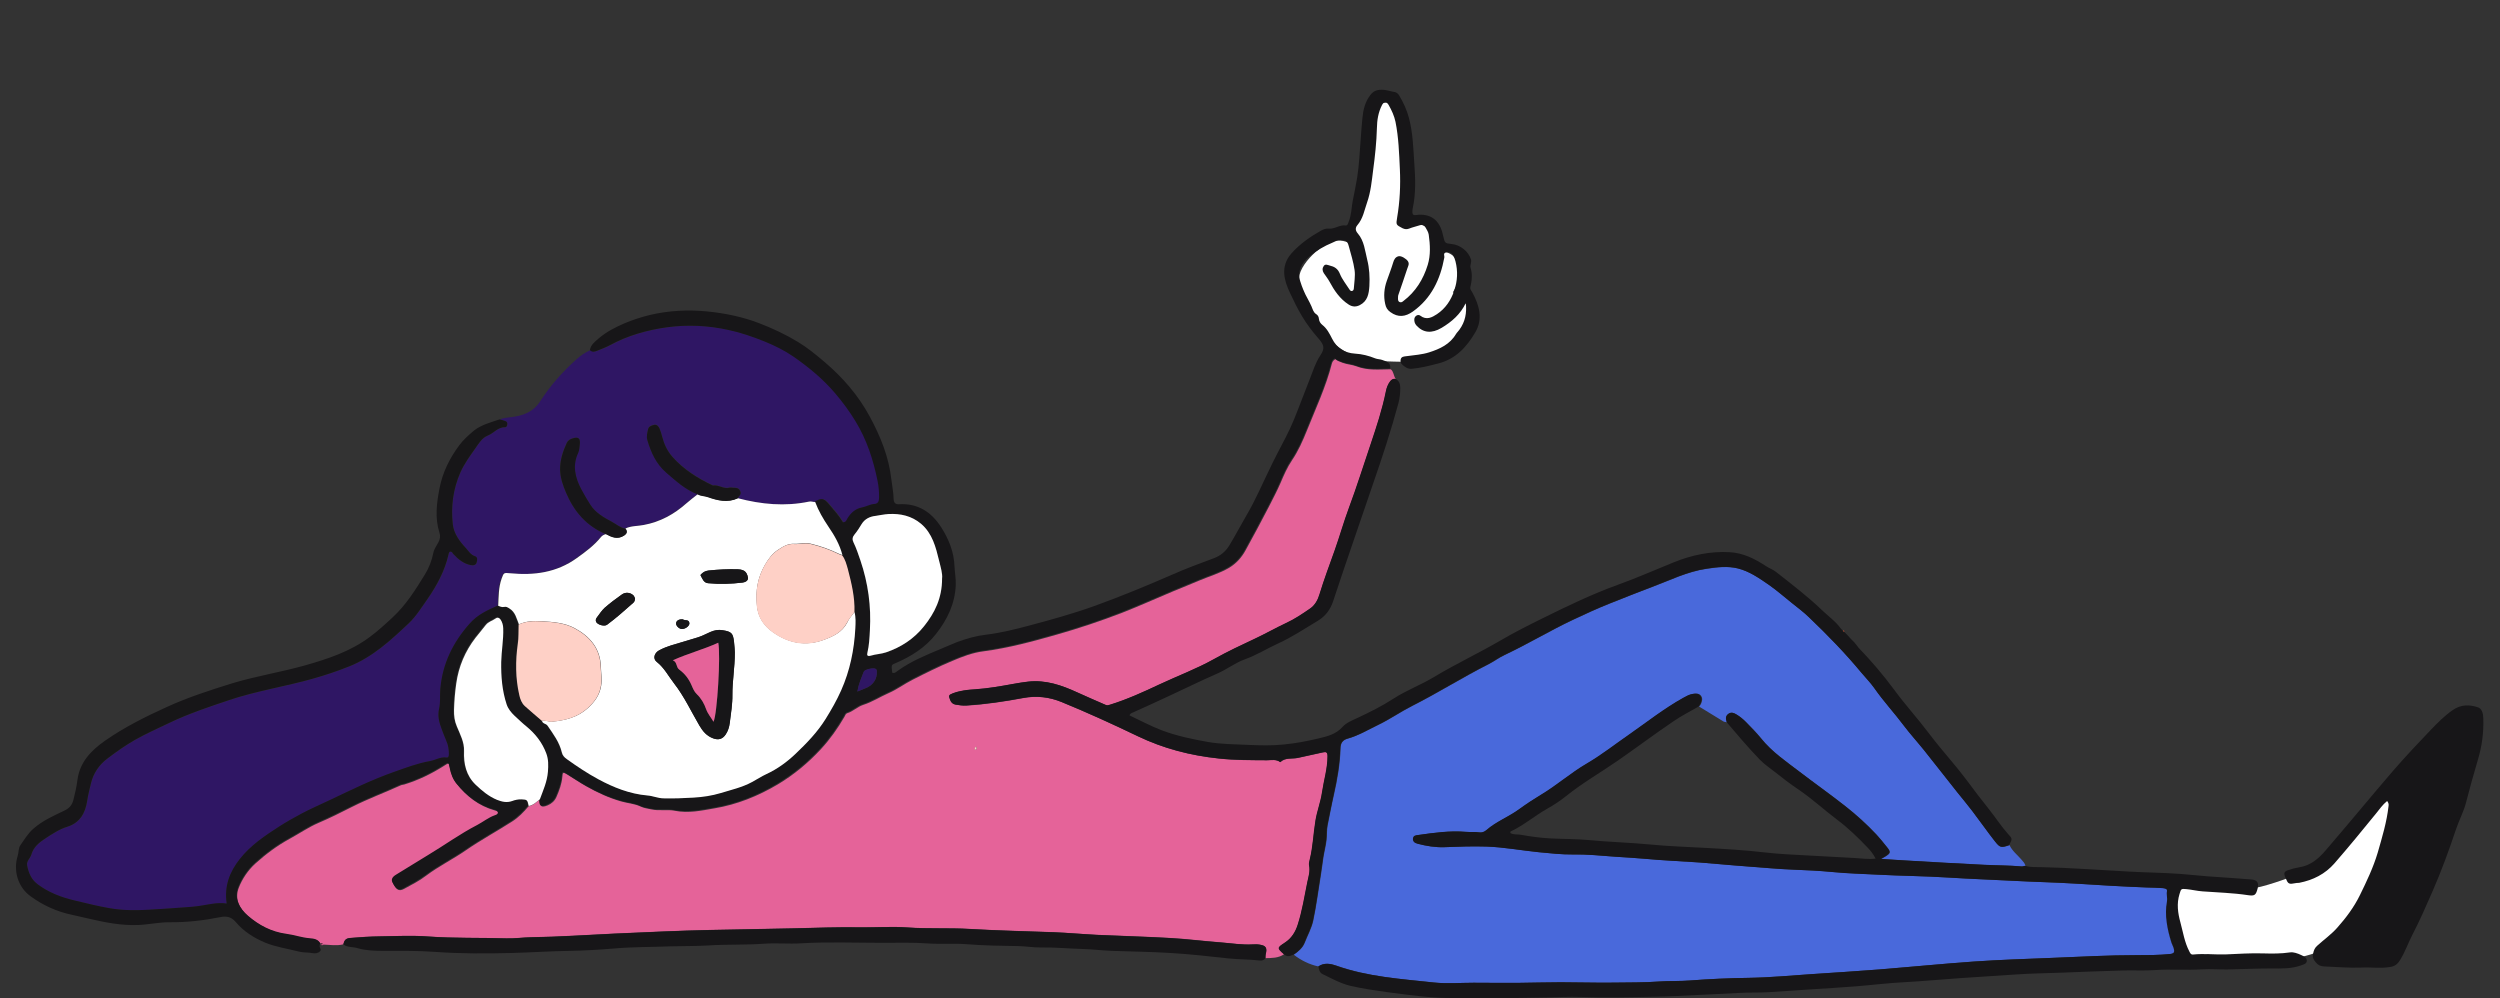<?xml version="1.0" encoding="utf-8"?>
<!-- Generator: Adobe Illustrator 25.0.0, SVG Export Plug-In . SVG Version: 6.00 Build 0)  -->
<svg version="1.1" id="Layer_1" xmlns="http://www.w3.org/2000/svg" xmlns:xlink="http://www.w3.org/1999/xlink" x="0px" y="0px"
	 viewBox="0 0 1991.6 795.2" style="enable-background:new 0 0 1991.6 795.2;" xml:space="preserve">
<rect x="0" y="0" width="1991.6" height="795.2" fill="#333333" stroke="none"/>
<style type="text/css">
	.st0{fill:#FFFFFF;}
	.st1{fill:#E56399;}
	.st2{fill:#4969DB;}
	.st3{fill:#2F1664;}
	.st4{fill:#171618;}
	.st5{fill:#FD4A21;}
	.st6{fill:#FED0C6;}
</style>
<g>
	<path class="st0" d="M1165.1,238.5c-2.3-2.6-4.9-4.4-7.7-5.6c3.6-5.7,5.5-12.4,5.2-19.3c-0.5-10.6-14-17.8-22.1-9.5
		c0.9-3.1,1.8-6,2.7-8.4c2.5-7.1-2.9-13.8-9.1-16.1c-3.8-1.4-7.5-1.8-11.1-1.3c-0.7-3.2-2.6-6.2-5.4-8.4c0.2-25.2,0.4-50.4,0.6-75.6
		c0.1-15.1-21.2-17.3-25.7-3.5c-4.4,13.4-3.8,26.9-3,40.8c0.9,16.2-0.9,26.5-8.8,40.6c-1.4,2.4-1.8,4.9-1.7,7.4
		c-4.5,2.9-6.3,8.3-5.2,13.6c-5-2.2-10.6-2.4-16.4,0.8c-11.1,6-31,25.7-19.1,37.8c-1.3,11.8,9.1,24.9,16.5,33.7
		c13,15.6,27.9,22,48,22.3c9.4,0.2,20.5,1.4,29.6-1.4c7.2-2.2,14.5-7.6,20.9-11.5C1164.9,267.6,1176.9,251.5,1165.1,238.5z"/>
	<path class="st0" d="M1923.8,642.3c-2.7-0.2-5.1,0-7.4,0.4c-2.7-4.8-8-7.9-14.4-5.9c-12.4,4-17.8,13.4-22.2,24.2
		c-1.7,1-3.4,2-5,3.1c-5.7,3.9-9.4,8.9-13.7,14.2c-4.8,6-10.2,9.2-17.1,12.3c-13.7,6.2-28,11.9-42.6,15.7c-15.6,4.1-30.4,2.5-46,3.3
		c-2.7-1.2-5.5-2.4-8.7-3c-12.9-2.5-20,12.4-14.5,20.5c-1.7,1.5-3.2,3.5-4.3,5.9c-4,9.7-3.5,22.8,7,28.4c7.2,3.9,15.6,2,23.6-0.9
		c5.4,0.7,11,1,16.3,1.1c3.5,0.1,7.1,0,10.6-0.1c2.1,2.2,5,3.6,8.7,3.9c20.6,1.2,42.2-1.7,61-10.5c7.2-3.4,11-8.7,12.7-15
		c5.7-5.6,10.4-12.5,14.5-20.4c5-9.6,9.5-19.5,13.7-29.4c0.8-2,2-6,3.4-10.5c10.1-5.2,21.8-9,30.8-13.1
		C1943.1,660.9,1935.5,643,1923.8,642.3z"/>
	<path class="st1" d="M273.5,752.3c-5.2,1.3-10.5,0.4-15.8,0.2c-0.6,0.7-1.8,0.6-2,0.1c-1.7-4-5.3-4.3-8.8-4.6
		c-6.3-0.6-12.2-2.7-18.4-3.5c-11.8-1.6-21.9-6.9-30.7-14.5c-6.9-5.9-11.1-13.8-7.6-22.7c2.8-7.2,7.4-14,13.2-19.3
		c8.3-7.5,17.4-14.3,27.3-19.7c7.7-4.2,14.9-9.2,23-12.7c9.2-3.9,18.1-8.4,27-12.9c12.7-6.4,26-11.3,38.9-17.2
		c0.7-0.3,1.6-0.2,2.4-0.5c11.2-3.4,21.7-8.5,31.6-14.8c4.1-2.6,4-2.8,5,2c0.9,4.5,2.4,8.8,5.4,12.5c8,9.9,17.6,17.4,30.1,20.9
		c1.2,0.3,2.7,0.7,2.9,2.1c0.2,1.5-1.3,2-2.5,2.4c-5.1,1.8-9.3,5.3-14.1,7.8c-13.5,7-25.8,16-38.9,23.8
		c-8.6,5.1-16.9,10.6-25.6,15.7c-3.1,1.8-4,3.8-2.9,6c2.7,5.6,4.8,6.9,8.8,4.8c6-3.3,12.3-6.4,17.7-10.6c10-7.5,21.2-13,31.5-20.1
		c12-8.3,24.8-15.2,37.1-23.1c5-3.2,9.2-7.5,13-12.1c3.7-0.7,6.2-3.3,9-5.5c-0.3,5.7,1.1,6.9,6.2,4.8c3.1-1.3,5.6-3.5,7-6.7
		c2.3-5.2,4.2-10.4,4.7-16.1c0.3-3.7,0.6-3.8,4-1.7c5.1,3.1,10,6.5,15.2,9.4c8.8,5,17.9,9.2,27.8,12c5.1,1.5,10.5,1.7,15.5,4.1
		c2.5,1.2,5.6,1.6,8.4,2.2c6.2,1.4,12.6-0.1,18.7,1.1c10.7,2.2,21.2-0.1,31.5-1.9c18-3,34.9-9.8,50.7-19.2c12.8-7.7,24-17,34.1-27.9
		c7.3-7.9,13.4-16.5,18.8-25.8c0.6-1.1,1-2.5,2.2-2.9c4.7-1.4,8.1-5.1,12.7-6.6c7.2-2.3,13.5-6.4,20.3-9.4c6.7-2.9,12.5-7.3,19-10.6
		c10.4-5.3,20.9-10.5,31.6-15c8-3.4,16.2-6.6,24.9-7.7c19.9-2.6,39.2-7.8,58.4-13.3c17.6-5,35-10.8,52.1-17.4
		c13.8-5.4,27.3-11.5,40.9-17.2c6.8-2.9,13.8-5.5,20.6-8.5c7.8-3.3,16-5.6,23.5-10c6-3.5,10.3-8.4,13.5-14.3
		c6.3-11.5,12.5-22.9,18.5-34.6c3.2-6.3,6.5-12.5,9.3-19c2.6-6.1,5.3-12.3,9-17.8c5.1-7.5,8.7-15.7,12-23.9
		c7-17.5,15.1-34.7,19.8-53.1c0.3-1.3,1-2.7,2.8-3.7c1.5,1.4,3.6,2.1,5.7,2.9c3.7,1.4,7.6,1.5,11,2.8c9.1,3.6,18.3,2.5,27.5,2.4
		c2.4,2,2.1,5.3,3.9,7.7c-1.8-0.2-3.2,0.5-4.3,1.9c-1.8,2.4-2.9,5-3.4,8c-2.9,14.5-7.6,28.7-12.3,42.6
		c-5.6,16.7-10.9,33.6-17.1,50.1c-4.2,11.3-7.4,23-11.5,34.3c-4.1,11.5-8.5,23-12,34.7c-1.3,4.4-3.6,8.6-7.4,11.3
		c-6.2,4.3-12.5,8.5-19.2,11.6c-8.3,3.9-16.2,8.4-24.5,12.3c-11.1,5.2-22.2,10.4-32.9,16.4c-14,7.8-29,13.4-43.5,20.2
		c-12.8,6-25.7,11.9-39.2,16.1c-1.2,0.4-2.3,0.9-3.5,0.3c-7.6-3.3-15.3-6.6-22.9-10.1c-12.4-5.7-25.1-10.1-39.1-8.5
		c-3.7,0.4-7.5,1-11.2,1.7c-10.3,1.8-20.5,3.7-30.9,4.4c-6,0.4-12.1,1.1-17.8,3.2c-3.3,1.3-3.5,1.8-2.2,5.1c0.8,2.2,2.2,3.5,4.4,3.9
		c2.9,0.4,5.7,0.9,8.7,0.7c15.2-0.9,30.2-3.2,45.2-6c10.6-2,20.8-0.8,30.7,3.3c20.4,8.4,40.5,17.6,60.4,27.1
		c20.6,9.9,42,15.4,64.6,17.8c12.8,1.4,25.6,1.3,38.4,1.4c3.6,0,7.4-1,10.6,1.5c4-3.9,9.4-2.3,14.1-3.4c6.7-1.5,13.4-2.9,20-4.4
		c2.5-0.6,3.6-0.1,3.6,3.1c0,9.9-3,19.3-4.4,28.9c-1.1,7.6-4,14.9-5.2,22.4c-1.7,10.2-2,20.7-4.5,30.8c-0.4,1.6-1,3.4-0.6,4.9
		c1,4.7-0.5,9.1-1.4,13.4c-2.3,11.4-4.1,22.9-7.7,34c-1.9,5.7-4.9,10.6-9.9,13.9c-6.5,4.3-6.7,4.5-1.1,9.4c-4.5,3.1-9.7,3-14.8,3.1
		c0-1-0.1-2.1,0.2-3.1c1.3-5.1,0.3-6.9-4.7-7.7c-1.8-0.3-3.8-0.3-5.6-0.2c-8.6,0.5-17.1-0.9-25.6-1.6c-13.5-1-26.9-2.8-40.4-3.5
		c-19.3-1.1-38.7-1.6-58.1-2.5c-11.5-0.5-22.9-1.6-34.4-2.1c-22.3-0.8-44.6-1.3-66.8-2.6c-16.6-1-33.3,0-50-1.2
		c-12.4-0.9-25,0.1-37.5-0.1c-17.5-0.3-35,0.4-52.5,0.8c-22.1,0.5-44.2,0.8-66.3,1.3c-25.6,0.5-51.2,1.8-76.8,2.9
		c-22.1,1-44.1,2.6-66.2,2.9c-6.6,0.1-13.4,1.1-20,0.9c-20.8-0.6-41.6,0-62.4-1.5c-12.6-0.9-25.4-0.3-38.1-0.1
		c-8.1,0.1-16.2,0.6-24.2,1.3C275.1,747.6,274.2,749.5,273.5,752.3z M777.9,595.6c-0.4,0,0.3-1.1-0.5-0.6c-0.4,0.2-0.8,0.8-0.9,1.3
		c-0.1,0.2,0.3,0.9,0.5,0.9C778.2,597.3,778,596.4,777.9,595.6z"/>
	<path class="st2" d="M1050.2,769.9c-7.2-1.6-13.7-4.8-19.5-9.3c3.6-2.5,7.1-5.4,8.7-9.4c2.3-6,5.6-11.7,6.9-18c2.5-11.9,4-24,6-36
		c0.8-4.7,1.3-9.4,2-14c0.7-4.6,2-9.2,2.5-13.9c0.5-3.9,0.1-7.9,0.9-11.8c1.7-8.1,3.1-16.3,5-24.3c2.8-12.3,4.9-24.7,5.3-37.4
		c0.1-3.8,1.7-6.2,5.6-7.3c8.8-2.5,16.7-7.3,24.9-11.2c9.1-4.4,17.5-10.3,26.6-14.9c20.6-10.4,40.2-22.8,60.8-33.2
		c4.4-2.2,8.4-5.3,12.9-7.4c18.4-8.7,35.8-19.2,54.2-27.9c9.7-4.6,19.5-9.1,29.6-13.1c10.8-4.3,21.6-8.7,32.5-12.7
		c14.8-5.5,28.9-12.7,44.8-15c8.3-1.2,16.7-2.2,24.8-0.2c9.1,2.3,17,7.8,24.7,13.1c6.3,4.4,12.1,9.5,18.1,14.3
		c4.7,3.8,9.6,7.4,13.9,11.6c14.6,14,28.7,28.5,41.7,44.1c3.4,4.1,7.3,8,10.3,12.3c7.3,10.5,16,19.9,23.7,30.1
		c5,6.6,10.6,12.8,15.8,19.2c9,11.2,17.8,22.5,26.7,33.8c3.9,4.9,7.9,9.6,11.7,14.6c6.2,8.1,12,16.5,18.3,24.5c4,5.1,4.9,5,11.3,2.8
		c2.1,4.6,6.2,7.7,9.4,11.4c1.4,1.6,2.8,3,3.3,5.1c-1,0.2-2,0.6-3,0.5c-10-0.9-20-0.8-29.9-1.3c-20.6-1-41.1-2.2-61.7-3.4
		c-6.3-0.4-12.6-0.8-20.3-1.3c2-1.1,2.7-1.5,3.3-1.9c4.4-2.7,4.6-3.6,1.3-7.6c-2.8-3.4-5.5-6.9-8.4-10c-7.6-8.2-16-15.7-24.8-22.6
		c-11.9-9.4-24.3-18.1-36.3-27.3c-10.7-8.2-22-15.8-30.6-26.5c-3.8-4.7-8-9-12.3-13.3c-2.2-2.2-4.7-4.2-7.3-5.8
		c-1.8-1.1-4-2.3-6.4-0.6c-2.7,1.9-2,4.3-1.4,6.7c-1-0.2-2.1-0.2-2.9-0.7c-6.5-3.9-12.9-7.8-19.3-11.8c0.5-0.7,1.1-1.3,1.4-2
		c1-2.1,1.6-4.5,0.2-6.5c-1.5-2.1-4-2-6.3-1.6c-2.7,0.4-5.1,1.8-7.5,3.1c-15.4,8.5-29.1,19.4-43.4,29.4
		c-11.1,7.7-21.7,16.1-33.4,22.9c-12.8,7.5-23.9,17.4-36.7,25c-5.9,3.5-11.6,7.3-17.1,11.3c-8.4,6.2-18.4,9.8-26.3,16.8
		c-1.6,1.4-3.8,2.2-5.8,1.8c-3.5-0.6-7.1-0.1-10.6-0.4c-12.8-1-25.3,0.7-37.9,2.5c-1.8,0.3-3.9,0.4-4.1,2.9
		c-0.2,2.6,1.5,3.5,3.8,4.1c6.9,1.8,13.8,3,21,2.7c11.2-0.4,22.5-0.9,33.7-0.5c13.9,0.5,27.7,3.1,41.6,4.5
		c9.1,0.9,18.3,1.9,27.4,1.8c11.3-0.2,22.4,1,33.6,1.8c7.6,0.6,15.3,0.9,23,1.6c14.7,1.4,29.5,1.9,44.2,3c12,0.9,24.1,2.1,36.1,3
		c12.9,0.9,25.7,2.3,38.6,2.7c10.4,0.4,20.8,0.9,31.2,1.9c12,1.1,24.1,1.4,36.2,2.1c18.7,1,37.5,1.1,56.2,2.3
		c17.2,1.1,34.5,1.7,51.8,2.6c16.3,0.9,32.5,1.2,48.8,2.2c19.1,1.2,38.3,2.4,57.4,3.1c4.2,0.1,8.4,0.2,12.5,0.5
		c1.5,0.1,4,0.3,3.6,2.5c-0.6,2.7,0.5,5.2,0,8c-2,11.3,0.2,22.3,3.6,33.1c0.5,1.6,1.4,3.1,1.8,4.6c0.8,2.9,0.1,4-3.1,4.3
		c-8.7,0.9-17.5,0.9-26.2,0.9c-22.7,0-45.5,1.3-68.2,2.2c-20.6,0.8-41.3,1.5-61.8,2.9c-25.2,1.7-50.2,4.3-75.4,6.3
		c-17.8,1.4-35.7,2.5-53.6,3.7c-16.8,1.1-33.6,2.7-50.5,3c-15.6,0.2-31.2,0.9-46.8,2.1c-8.1,0.6-16.2,0.2-24.3,0.8
		c-12.3,0.9-24.6,0.7-36.9,0.9c-13.9,0.2-27.9-0.3-41.8-0.3c-11.4,0-22.9,0.4-34.3,0.5c-11.6,0.1-23.3-0.1-34.9-0.1
		c-10.6,0-21.3,0.9-31.8-0.2c-26.3-2.8-52.8-4.5-78-13.5C1059.6,767.6,1054.6,766.8,1050.2,769.9z"/>
	<path class="st3" d="M398,334.1c2.7-1,5.5-1.4,8.4-1.7c9.7-1,18.4-3.9,24.2-13.1c8-12.4,17.8-23.4,28.9-33.3
		c3.3-3,6.9-5.3,10.9-7.1c1.8,1.8,3.8,1.3,5.8,0.5c3.5-1.4,7-2.7,10.3-4.5c14.3-7.7,29.6-12,45.5-14.2c16.4-2.2,32.7-1.4,49,2.2
		c9.8,2.1,19.2,5.4,28.5,9.1c8.1,3.2,16,7.1,23.1,12.1c12.1,8.4,23.5,17.8,33.2,29.2c5.9,7,11.4,14.4,16.1,22.1
		c9,14.7,14.3,30.9,17.7,47.7c0.9,4.4,1.2,9.1,1.2,13.7c0,2.5-0.7,4.6-3.8,4.7c-3.4,0.2-6.3,2.1-9.6,2.7c-5.3,1-8.9,4.2-11.7,8.6
		c-0.8,1.3-1.1,3.3-3.7,3.3c-3-5.2-7.2-9.8-11.2-14.5c-4.1-4.8-6-5.1-11.6-1.7c-1.6,0.1-3.2-0.7-4.9-0.3c-19.1,4.1-38,2.3-56.7-2.7
		c0.9-1.9,3.4-3,2-6c-1.4-2.8-3.5-2.4-5.8-2.5c-0.8,0-1.7-0.3-2.5-0.1c-4.7,1.4-8.8-2.4-13.4-1.7c-12.1-5.8-23.3-12.7-32.3-22.9
		c-4.1-4.7-6.6-10-8.1-16c-0.6-2.2-1.2-4.5-2.1-6.5c-0.8-1.7-2.1-3.4-4.3-2.9c-2,0.4-4.2,1.1-4.8,3.5c-0.6,2.8-1.5,5.6-0.6,8.6
		c3,9.9,7,19,15.1,26c7.7,6.7,15.2,13.6,24.9,17.2c-3.1,2.5-6.2,4.8-9.2,7.4c-9.8,8.7-20.9,14.7-33.9,17.2c-4.9,0.9-10,0.6-14.6,2.8
		c-4-0.7-7.1-3.5-10.5-5.3c-6.5-3.5-13.1-7.2-17.3-13.7c-2.5-4-5.1-8.1-7.2-12.3c-4.9-9.4-7.3-19-2.4-29.2c0.9-2,0.9-4.4,1.2-6.7
		c0.6-4.7-1-6-5.6-4.7c-2,0.6-3.9,1.7-4.8,3.7c-3,6.6-5.4,13.4-5.3,20.9c0,6.7,2.2,12.7,4.7,18.6c6.4,15,16.3,26.7,31.7,33.1
		c-1.6,0.5-3.1,1.1-4.2,2.5c-5.4,6.7-12.2,11.7-19.2,16.7c-16.1,11.6-34,13.9-52.9,12.1c-5.3-0.5-5.2-0.6-7,4.3
		c-2.5,7-2.3,14.3-2.7,21.6c-8.1,3.6-15.8,7-22.2,14.2c-13.3,15-21.6,31.8-23.4,51.8c-0.5,5.4,0.1,10.9-1,16.1
		c-1.3,5.7,0,10.7,1.9,15.8c1.3,3.3,2.5,6.6,3.9,9.9c1.4,3.3,2,6.8,2,10.4c0,1.3-0.3,3.1-1.7,2.8c-4.9-0.8-8.8,2-13.3,2.8
		c-9.9,1.7-19.2,5.3-28.6,8.6c-17.5,6.1-34.2,14.4-50.9,22.3c-7.7,3.6-15.5,7-23,11c-6.1,3.2-12.1,6.6-17.8,10.3
		c-11.4,7.3-22.6,14.9-31.1,25.6c-8.2,10.3-12.7,21.7-10.6,35.7c-7.8-1.2-15.1,1.1-22.5,2c-3.1,0.4-6.2,0.7-9.3,0.9
		c-10,0.7-20,1.4-29.9,2c-10.6,0.6-21.1,0.6-31.6-1.2c-9.5-1.7-18.8-4-28.1-6.2c-10.5-2.5-20.6-6.4-29.4-13c-5-3.8-7.1-9-8.2-14.9
		c-0.7-3.5,2.5-5.6,3.3-8.5c1.7-6.1,6.4-9.9,11.1-12.9c5.5-3.6,11.1-7.4,17.6-9.4c10-3.1,14.3-10.8,15.8-20.4c0.7-4.8,2-9.4,3-14
		c1.9-8.2,6.5-14.9,13.1-19.9c7.1-5.4,14.5-10.6,22.2-15c8.8-5,18.2-9.1,27.3-13.5c15.3-7.3,31.3-12.6,47.2-18
		c21.9-7.4,44.9-10.9,67.2-17.2c9.8-2.8,19.5-6,28.9-9.8c18.5-7.4,32.9-20.8,47.1-34.1c5.9-5.6,10.2-12.6,14.9-19.2
		c7.8-11,14-22.6,17-35.9c0.2-0.9,0.4-2.1,1.5-2.2c1.5,0.1,1.7,1.3,2.4,2c3.9,4.2,8.1,7.7,14,8.8c2.1,0.4,4-0.2,4.5-2.2
		c0.4-1.6,0.9-4.2-1.3-4.9c-3.5-1.1-5.2-4.2-7.3-6.5c-5-5.4-9.6-11.6-10.4-18.8c-1.6-14.2,0.2-28.2,6.1-41.6c3.1-7,7.6-12.9,11.8-19
		c2.7-3.8,5.3-8.4,9.9-10.2c4.8-1.9,8.1-6.9,13.9-6.7c1.2,0,1.6-1.2,1.7-2.3c0.1-1.1-0.3-2.1-1.4-2.5
		C401.2,335,399.6,334.6,398,334.1z"/>
	<path class="st4" d="M398,334.1c1.6,0.4,3.2,0.8,4.7,1.4c1.1,0.4,1.6,1.3,1.4,2.5c-0.1,1.1-0.5,2.3-1.7,2.3
		c-5.8-0.1-9.1,4.8-13.9,6.7c-4.6,1.8-7.2,6.4-9.9,10.2c-4.3,6.1-8.7,12.1-11.8,19c-5.9,13.4-7.7,27.4-6.1,41.6
		c0.8,7.2,5.4,13.5,10.4,18.8c2.1,2.3,3.8,5.4,7.3,6.5c2.3,0.7,1.8,3.3,1.3,4.9c-0.5,2-2.4,2.6-4.5,2.2c-5.8-1.1-10.1-4.6-14-8.8
		c-0.7-0.7-0.8-1.9-2.4-2c-1.1,0.1-1.3,1.3-1.5,2.2c-3,13.2-9.3,24.8-17,35.9c-4.7,6.6-8.9,13.6-14.9,19.2
		c-14.2,13.4-28.6,26.7-47.1,34.1c-9.4,3.8-19.1,7-28.9,9.8c-22.3,6.3-45.2,9.8-67.2,17.2c-16,5.4-32,10.7-47.2,18
		c-9.2,4.4-18.5,8.5-27.3,13.5c-7.8,4.4-15.1,9.6-22.2,15c-6.6,5-11.2,11.7-13.1,19.9c-1.1,4.6-2.3,9.2-3,14
		c-1.5,9.5-5.8,17.3-15.8,20.4c-6.5,2-12.1,5.8-17.6,9.4c-4.7,3-9.4,6.8-11.1,12.9c-0.8,2.9-4,5-3.3,8.5c1.1,5.8,3.2,11.1,8.2,14.9
		c8.8,6.7,18.9,10.5,29.4,13c9.3,2.2,18.6,4.6,28.1,6.2c10.6,1.9,21.1,1.8,31.6,1.2c10-0.5,20-1.3,29.9-2c3.1-0.2,6.2-0.5,9.3-0.9
		c7.4-1,14.7-3.2,22.5-2c-2.1-14,2.4-25.4,10.6-35.7c8.6-10.8,19.8-18.3,31.1-25.6c5.8-3.7,11.8-7.1,17.8-10.3c7.5-4,15.3-7.3,23-11
		c16.7-7.9,33.4-16.2,50.9-22.3c9.4-3.3,18.7-6.9,28.6-8.6c4.4-0.8,8.4-3.6,13.3-2.8c1.4,0.2,1.7-1.5,1.7-2.8c0-3.6-0.5-7.1-2-10.4
		c-1.4-3.3-2.7-6.6-3.9-9.9c-1.9-5.1-3.2-10.1-1.9-15.8c1.2-5.2,0.5-10.7,1-16.1c1.8-20,10.1-36.8,23.4-51.8
		c6.4-7.2,14.1-10.6,22.2-14.2c1.5,0.6,3.1,1.3,4.7,0.9c1.8-0.4,2.7,0.3,4.2,1.2c5,3,5.7,8.1,7.6,12.7c-0.2,5.1,0.1,10.3-0.6,15.4
		c-1.9,13.7-1.9,27.2,1.2,40.7c0.7,3.3,1.9,6.5,4.4,8.8c4.4,4,9,7.8,13.5,11.7c0.3,2.6,3.2,2.2,4.4,4c4.6,6.7,9.5,13.1,11.4,21.3
		c0.5,2.3,1.9,3.9,3.9,5.3c8.1,5.7,16.3,11.2,25,16c12.2,6.6,25.2,11.8,39.2,13c4.4,0.4,8.2,2.2,12.8,2.3c8.1,0.1,16.1-0.2,24.1-0.6
		c7.3-0.4,14.6-1.5,21.5-3.6c8.4-2.6,17.1-4.5,25-8.8c3.8-2.1,7.5-4.5,11.4-6.3c8.8-4.1,16.5-9.7,23.3-16.2
		c8.8-8.4,17.3-17.1,23.9-27.7c4.6-7.4,8.9-14.9,12.4-22.8c7-15.8,10.4-32.4,11.3-49.5c0.2-4.4,0.5-8.7-0.7-13
		c0.5-11.8-2.3-23-5.4-34.3c-1-3.8-1.9-7.6-4.5-10.8c-2.1-8.3-6.3-15.6-11.1-22.6c-4.2-6.2-7.9-12.7-10.6-19.7
		c5.6-3.4,7.5-3.2,11.6,1.7c4,4.8,8.2,9.3,11.2,14.5c2.6,0,2.9-2,3.7-3.3c2.8-4.4,6.3-7.6,11.7-8.6c3.2-0.6,6.2-2.5,9.6-2.7
		c3.1-0.2,3.7-2.3,3.8-4.7c0.1-4.6-0.3-9.3-1.2-13.7c-3.4-16.8-8.7-33.1-17.7-47.7c-4.7-7.7-10.1-15.1-16.1-22.1
		c-9.7-11.4-21.1-20.8-33.2-29.2c-7.1-4.9-15-8.8-23.1-12.1c-9.3-3.7-18.6-7-28.5-9.1c-16.3-3.6-32.6-4.4-49-2.2
		c-15.9,2.2-31.3,6.5-45.5,14.2c-3.3,1.8-6.8,3.1-10.3,4.5c-2,0.8-4,1.4-5.8-0.5c0.8-4.2,3.7-6.4,6.8-9.1c6.2-5.4,13.4-9,20.7-12.2
		c6.4-2.7,13.2-4.9,20-6.6c15.1-3.6,30.5-4.4,45.9-2.9c14.1,1.4,27.9,4.2,41.3,9.3c10.9,4.2,21.4,9.1,31.4,15.2
		c7.4,4.5,14.2,10.1,20.8,15.7c14.6,12.4,27,26.7,36.1,43.6c8.5,15.7,15.2,32.1,17.2,50.1c0.6,5.1,1.7,10.2,1.8,15.5
		c0.1,2.7,1.2,4.4,4.2,4.2c15-0.9,25.8,6.1,33.6,18.2c6.1,9.5,10.3,19.8,10.7,31.3c0.2,4.9,1.2,9.7,1,14.8c-0.6,15-6.7,27.5-15.7,39
		c-8.5,10.9-19.9,18-32.5,23.4c-3.2,1.3-3.2,1.3-2.4,7.5c1.9,0.8,3.2-0.7,4.5-1.6c10.5-7.6,22.4-12.4,34.3-17.4
		c4.4-1.8,8.7-3.8,13.1-5.5c7.4-2.7,15-4.9,22.9-5.8c11.6-1.4,22.9-4.2,34.1-7.2c17.7-4.7,35.4-9.6,52.6-15.8
		c20.6-7.5,40.9-15.8,61-24.6c11-4.9,22.4-9.1,33.7-13.3c5.4-2,9.4-5.4,12.3-10.1c4.7-7.8,8.9-15.8,13.5-23.7
		c3.7-6.3,7-12.7,10.1-19.3c4.9-10.2,9.6-20.6,14.8-30.6c4.5-8.6,9.2-17.2,12.9-26.2c4.5-10.9,8.5-22,12.9-33
		c2.5-6.2,4.4-12.8,8.3-18.6c4.1-6.1,2.8-8.7-2-14.2c-4.5-5.2-8.7-10.7-12.3-16.7c-3.7-6.1-6.8-12.5-9.8-18.9
		c-4.7-9.9-8-21.1,1.1-31.5c6.8-7.7,14.9-13.2,23.6-18.2c1.8-1,4.1-1.8,6-1.6c4.8,0.6,8.6-3.1,13.4-2.5c1.8,0.3,2.1-1.6,2.6-2.9
		c2.3-5.5,2.2-11.4,3.3-17c1.2-6.1,2.5-12.1,3.5-18.3c0.8-5.1,1.3-10.3,1.7-15.4c0.9-10.7,1.4-21.5,2.5-32.2
		c0.6-6.4,2.1-12.6,6.2-18c2.4-3.2,5.1-4.3,9-4.3c3.7-0.1,6.9,1.3,10.4,1.8c1.5,0.2,2.7,1.3,3.5,2.5c3.5,5.8,6.2,11.6,8,18.4
		c3.1,11.9,3.4,23.9,4.2,36c0.9,12,1.3,24.1-1.3,36c-0.2,1-0.3,2.1-0.2,3.1c0.1,1.7,0.8,2.3,2.8,2c11.7-1.6,19.1,4.1,21.5,15.9
		c0.1,0.4,0.3,0.8,0.3,1.2c1.3,5.4,1.3,5.4,6.8,6c6.8,0.7,13.2,5.9,15.2,12.1c0.8,2.4-0.9,4.8-0.3,6.7c1.6,5.2,1.1,10.3-0.1,15.3
		c-0.5,2,0.7,3,1.5,4.4c5.6,10.3,8.7,21.3,2.3,32c-6.8,11.5-15.5,21.2-29.6,24.7c-7,1.8-13.9,3.6-21.1,4.2c-2.3,0.2-3.8-0.6-5.5-1.8
		c-2.1-1.4-3.7-2.9-3.2-5.5c0.5-2.6,2.8-2.5,5-2.8c5.9-0.8,12-1.2,17.7-3c8.5-2.7,16.6-6.4,21.4-14.6c0.8-1.3,1.9-2.2,2.7-3.4
		c4.7-6.4,6-13.5,5.1-21.3c-4.2,8.9-11.1,14.9-19.3,19.8c-7.8,4.6-14.5,4.1-20-1.9c-1.4-1.6-1.8-3.2-1.7-5.1
		c0.2-2.4,2.9-4.2,4.8-2.7c4.9,3.8,9.4,1.3,13.2-1.2c6.8-4.5,11.2-11.1,13.8-18.8c2.6-7.7,3-15.4,1-23.3c-0.4-1.6-1-3.2-1.8-4.6
		c-1.3-2.2-3.3-3.2-5.8-2.5c-2.5,0.7-1,2.7-1.3,4.1c-3.2,17.3-10.3,32.5-25.1,43c-5.8,4.1-11.6,5-17.9,0.4c-2.5-1.8-3.5-3.7-4.1-6.5
		c-1.4-6.3-0.8-12.5,1.3-18.4c1.7-4.9,3.6-9.7,5.1-14.7c0.6-2.2,1.8-4.4,4.4-4.9c2.1-0.4,6.1,2.1,7.3,4c1.4,2.2,0.1,4-0.5,5.9
		c-2.3,6.9-4.6,13.8-7,20.6c-0.4,1-0.4,2-0.4,3c0,1.3,0,2.6,1.5,3.1c1.1,0.4,2-0.2,2.8-0.9c9.8-7.4,15.9-17.4,19.4-28.8
		c2.4-7.8,1.9-16,0.8-24c-0.3-2.1-1.5-3.9-2.5-5.7c-1.1-1.8-2.7-2.5-4.8-1.8c-2.7,0.9-5.6,1.5-8.3,2.6c-1.9,0.7-3.4,0.6-5.3-0.3
		c-5.1-2.7-5.3-2.6-4.3-8.4c2.2-12.8,2.8-25.7,2.2-38.6c-0.6-12.6-1-25.4-3.5-37.8c-1-4.7-3-9.1-5.4-13.3c-1.7-3-3.9-2.9-5.4,0.1
		c-2.9,5.7-3.9,11.9-4,18.2c-0.3,11.2-1.5,22.4-3,33.5c-1.1,8.7-1.9,17.4-4.8,25.7c-2.2,6.2-3.2,12.9-7.8,18.2
		c-1.6,1.9-1.8,4.1,0.4,6.6c5.1,5.9,5.7,13.8,7.5,21c1.7,6.7,2.1,13.8,1.7,20.9c-0.4,6.2-1.4,12-7.7,15.2c-3,1.5-5.9,1.4-8.8-0.5
		c-7-4.5-11.5-11.2-15.3-18.3c-1.3-2.4-3-4.4-4.5-6.7c-1.3-2-1.3-4,0-5.8c1.3-1.7,3-0.7,4.6-0.3c3.8,0.9,6.5,2.4,8.2,6.6
		c1.8,4.5,5.1,8.5,7.7,12.6c0.5,0.7,1,1.3,2,1.1c1-0.2,1.3-1.1,1.4-1.9c0.3-4.9,1.3-10,0.6-14.8c-0.9-6.5-3-12.9-4.7-19.3
		c-1.1-4-2.4-4.6-6.9-4.5c-2.3,0-3.9,1.1-5.8,1.9c-6.8,2.8-13,6.4-18.6,11.1c-6.2,5.2-9.8,11.5-7.3,19.7c1.5,4.9,3.5,9.7,6,14.1
		c1.1,2,2.1,4,3,6c1,2.3,1.5,4.8,3.8,6.2c1.3,0.8,2,2.2,2.1,3.7c0.2,2,1.2,3.6,2.7,4.8c3.7,2.9,5.7,6.9,7.8,11
		c3.7,7.4,9.9,11.4,18.2,11.9c5.6,0.3,11,1.7,16.2,3.8c1.8,0.7,3.7,0.6,5.4,1.2c3.2,1.2,7.2,2,6.5,6.9c-9.2,0.1-18.4,1.2-27.5-2.4
		c-3.4-1.3-7.4-1.5-11-2.8c-2.1-0.8-4.2-1.5-5.7-2.9c-1.8,1-2.5,2.4-2.8,3.7c-4.7,18.4-12.8,35.6-19.8,53.1
		c-3.3,8.2-6.9,16.4-12,23.9c-3.7,5.5-6.4,11.7-9,17.8c-2.8,6.5-6.1,12.8-9.3,19c-6,11.6-12.2,23.1-18.5,34.6
		c-3.2,5.9-7.5,10.8-13.5,14.3c-7.5,4.4-15.7,6.7-23.5,10c-6.8,2.9-13.8,5.6-20.6,8.5c-13.6,5.7-27.1,11.8-40.9,17.2
		c-17.1,6.7-34.5,12.4-52.1,17.4c-19.2,5.5-38.5,10.7-58.4,13.3c-8.7,1.1-16.8,4.4-24.9,7.7c-10.8,4.5-21.2,9.7-31.6,15
		c-6.5,3.3-12.3,7.7-19,10.6c-6.8,3-13.1,7.1-20.3,9.4c-4.6,1.5-8,5.2-12.7,6.6c-1.2,0.4-1.6,1.8-2.2,2.9
		c-5.4,9.2-11.5,17.9-18.8,25.8c-10.1,10.9-21.3,20.2-34.1,27.9c-15.8,9.5-32.7,16.2-50.7,19.2c-10.3,1.7-20.7,4-31.5,1.9
		c-6.1-1.2-12.4,0.2-18.7-1.1c-2.9-0.6-5.9-1-8.4-2.2c-4.9-2.3-10.4-2.6-15.5-4.1c-9.9-2.8-19-7-27.8-12c-5.2-2.9-10.1-6.3-15.2-9.4
		c-3.4-2.1-3.7-2-4,1.7c-0.5,5.7-2.4,10.9-4.7,16.1c-1.4,3.2-3.9,5.4-7,6.7c-5.1,2.1-6.6,0.9-6.2-4.7c2.6-7.2,5.8-14,6.4-21.9
		c0.4-5.1,0.4-9.8-1.3-14.6c-3.2-8.6-8.6-15.5-15.6-21.3c-3.3-2.8-6.5-5.8-9.7-8.7c-2.8-2.6-5.2-5.5-6.3-9.1
		c-3.6-10.9-4.5-22.3-4.3-33.8c0.1-8.9,1.9-17.7,1.6-26.7c-0.1-2.6-0.7-4.9-2.1-7c-0.9-1.4-2.4-2.1-3.8-1c-2.6,2-6,2.6-8.1,5.4
		c-2.6,3.4-5.5,6.7-8.1,10.1c-8.3,10.7-13.4,22.9-15.3,36.3c-1,7-1.6,14-1.8,21.1c-0.1,4.7,0.4,8.9,2.3,13.3
		c2.6,6.3,6,12.5,5.7,19.6c-0.4,10.1,1.7,19.5,9.2,26.7c5,4.8,10.5,9.5,17.1,12.1c3.8,1.5,7.6,2.6,12.1,0.9c2.1-0.8,4.7-1.4,7.3-1.3
		c4.5,0.2,4.8,0.4,5.8,5.3c-3.8,4.6-8.1,8.9-13,12.1c-12.2,7.9-25.1,14.8-37.1,23.1c-10.3,7.1-21.5,12.6-31.5,20.1
		c-5.5,4.1-11.7,7.3-17.7,10.6c-3.9,2.1-6,0.8-8.8-4.8c-1.1-2.2-0.1-4.2,2.9-6c8.6-5.1,17-10.6,25.6-15.7
		c13-7.8,25.4-16.8,38.9-23.8c4.8-2.5,9-6,14.1-7.8c1.2-0.4,2.7-0.9,2.5-2.4c-0.2-1.3-1.6-1.7-2.9-2.1c-12.5-3.5-22.1-11-30.1-20.9
		c-3-3.6-4.5-7.9-5.4-12.5c-1-4.8-0.8-4.6-5-2c-9.9,6.3-20.3,11.4-31.6,14.8c-0.8,0.2-1.7,0.1-2.4,0.5
		c-12.9,5.9-26.2,10.8-38.9,17.2c-8.9,4.5-17.9,8.9-27,12.9c-8.1,3.5-15.3,8.5-23,12.7c-9.9,5.4-19,12.2-27.3,19.7
		c-5.8,5.3-10.4,12.1-13.2,19.3c-3.4,8.9,0.8,16.8,7.6,22.7c8.8,7.6,18.8,12.9,30.7,14.5c6.2,0.8,12.1,3,18.4,3.5
		c3.4,0.3,7.1,0.6,8.8,4.6c0.2,0.5,1.4,0.6,2-0.1c-2.2-1.1-2.7,0.3-2.7,2c0,1.3,1.8,2.6,0.3,4c-1.7,1.6-3.9,1.8-5.9,1.4
		c-3.7-0.7-7.6-0.3-11.2-1.3c-8.8-2.3-17.9-3.5-26.4-7c-9.2-3.8-17.4-9.1-23.7-16.6c-3.6-4.2-7.6-4.7-12.1-3.8
		c-13.3,2.7-26.6,4.2-40.3,4.1c-8.5-0.1-16.9,1.9-25.5,2.2c-13.1,0.5-25.7-2-38.3-4.9c-4.7-1.1-9.3-2.2-14-3.2
		c-12.2-2.5-23.3-7.6-33.3-14.9c-9.9-7.3-13.8-20.2-10.1-32.1c0.9-2.8,0.5-6.2,2.1-8.4c3.3-4.7,6.2-9.7,10.7-13.5
		c7.2-6.2,15.7-10,24.1-14c3.8-1.8,6.2-4,7.4-8.4c1.4-5.4,2.6-10.7,3.3-16.2c1.9-14.1,10.7-23.3,21.8-31.1
		c15.4-10.8,32.1-19.1,49.2-26.9c16.8-7.7,34.4-13.4,52.1-18.9c19.1-5.8,38.9-8.9,58.1-14.3c18.3-5.2,36.2-11.1,51.6-22.6
		c6.5-4.8,12.4-10.2,18.3-15.7c10.7-9.9,18.3-22.1,25.8-34.3c3.2-5.2,5.4-11,6.6-17c0.6-3.2,2.6-5.7,4-8.4c1.4-2.6,1.8-4.9,0.9-7.7
		c-3.8-11.9-2.2-23.8,0.1-35.7c2.5-12.6,8.1-23.8,15.7-34c3.3-4.5,7.5-8.1,11.8-11.8C383.9,338.2,391,336.5,398,334.1z M750.5,460.8
		c0.4-3.6-1.2-8.9-2.4-14c-2.6-10.7-5.3-21.6-14.3-29.3c-7.6-6.5-16.4-8.4-26-7.8c-3.5,0.2-7,1.1-10.5,1.5
		c-4.3,0.6-8.4,2.4-10.9,6.5c-1.7,2.8-3.5,5.7-5.6,8.2c-1.8,2.1-2,4.1-0.9,6.3c2.3,4.7,3.9,9.6,5.6,14.6c6.1,18,8.5,36.4,7.5,55.4
		c-0.3,6-0.7,12-2,18c-0.4,2,0,3.1,2.7,2.3c3.9-1.2,8.1-1.3,12.1-2.6c12-4.1,22.3-10.9,30.3-20.8
		C744.6,488.3,750.6,476.7,750.5,460.8z M683,550.9c2.6-1,4.3-1.8,6-2.4c6.4-2.3,10-7.6,9.5-14c0-0.5-0.3-1.2-0.7-1.5
		c-1.7-1.2-8.9,0.2-9.7,2.2C686.2,540,684,544.9,683,550.9z"/>
	<path class="st4" d="M1375.5,575.3c-0.6-2.5-1.3-4.8,1.4-6.7c2.4-1.7,4.6-0.5,6.4,0.6c2.7,1.5,5.1,3.6,7.3,5.8
		c4.2,4.3,8.5,8.7,12.3,13.3c8.6,10.7,19.9,18.3,30.6,26.5c12,9.2,24.4,17.9,36.3,27.3c8.8,6.9,17.1,14.5,24.8,22.6
		c2.9,3.1,5.7,6.6,8.4,10c3.2,3.9,3,4.9-1.3,7.6c-0.7,0.4-1.3,0.8-3.3,1.9c7.8,0.5,14,1,20.3,1.3c20.6,1.2,41.1,2.4,61.7,3.4
		c10,0.5,20,0.4,29.9,1.3c1,0.1,2-0.3,3-0.5c4.3,1.4,8.7,1,13,1.1c23.1,0.5,46.1,2.3,69.2,3.5c13.9,0.8,27.9,0.9,41.7,1.9
		c9.5,0.7,19.1,1.9,28.6,2.4c9.2,0.5,18.3,1.4,27.4,2c4.9,0.3,6.5,2.4,5.3,7.3c-1.4,5.3-2.4,6-7.8,5.2c-11.9-1.8-24-2.1-36-3
		c-4.4-0.3-8.7-1.4-13-1.8c-4.3-0.4-4.1-0.2-5.4,3.9c-2.4,7.7-1.3,15.3,0.7,22.6c2.1,7.7,3.3,15.9,7.1,23.1c0.7,1.4,1.2,2.7,3.1,2.5
		c8.7-0.9,17.4,0.2,26.1-0.1c9.8-0.4,19.5-1.1,29.3-0.8c7.3,0.2,14.6,0.3,21.8-0.8c1.4-0.2,2.9,0,4.3,0.4c1.6,0.4,3.2,1.1,4.7,1.8
		c2.1,1,4.5,2,4.3,4.7c-0.3,2.4-2.7,2.7-4.7,3.5c-7.6,2.7-15.4,2.5-23.4,2.4c-11.8,0-23.6,0.6-35.3,0.8c-6.6,0.1-13.3-0.5-19.9-0.1
		c-12.6,0.8-25.2-0.3-37.8,0.6c-8.2,0.6-16.5,0.1-24.8,0.3c-16.8,0.4-33.6,1.2-50.5,1.8c-11.8,0.4-23.6,0.6-35.4,1.4
		c-14.7,1-29.4,1.9-44,2.9c-15.1,1-30.2,2.5-45.4,3.3c-12.4,0.6-24.8,2.2-37.2,3.2c-12.4,1-24.8,1.7-37.2,2.5
		c-11,0.7-21.9,1.6-32.9,2.2c-7.9,0.5-15.7,0.1-23.6,0.6c-10.8,0.7-21.6,1-32.4,1.6c-11.5,0.6-23.1,1.2-34.6,1.4
		c-19.9,0.4-39.8,0.9-59.6,0.2c-8.9-0.3-17.9,0.2-26.8,0.4c-15.6,0.4-31.2,0.5-46.8,0.4c-15.2-0.1-30.4,0.6-45.6-0.6
		c-11.6-0.9-23.1-2.5-34.6-4c-9.9-1.4-19.8-2.8-29.6-5.1c-7.8-1.9-14.7-5.8-21.8-9.2c-2.8-1.3-3-3.8-3.5-6.2
		c4.5-3.1,9.5-2.3,13.8-0.7c25.3,9,51.8,10.6,78,13.5c10.5,1.1,21.2,0.2,31.8,0.2c11.6,0,23.3,0.2,34.9,0.1
		c11.4-0.1,22.9-0.5,34.3-0.5c13.9,0,27.9,0.5,41.8,0.3c12.3-0.2,24.6,0,36.9-0.9c8.1-0.6,16.2-0.1,24.3-0.8
		c15.6-1.2,31.2-1.9,46.8-2.1c16.9-0.2,33.7-1.9,50.5-3c17.9-1.2,35.7-2.3,53.6-3.7c25.1-2,50.2-4.5,75.4-6.3
		c20.6-1.4,41.2-2.1,61.8-2.9c22.7-0.9,45.4-2.2,68.2-2.2c8.8,0,17.5,0,26.2-0.9c3.2-0.3,3.9-1.4,3.1-4.3c-0.4-1.6-1.3-3.1-1.8-4.6
		c-3.4-10.8-5.6-21.8-3.6-33.1c0.5-2.8-0.6-5.3,0-8c0.4-2.1-2.1-2.3-3.6-2.5c-4.2-0.3-8.4-0.4-12.5-0.5c-19.2-0.7-38.3-1.9-57.4-3.1
		c-16.2-1-32.5-1.3-48.8-2.2c-17.3-0.9-34.5-1.5-51.8-2.6c-18.7-1.2-37.5-1.3-56.2-2.3c-12.1-0.6-24.1-0.9-36.2-2.1
		c-10.4-1-20.8-1.5-31.2-1.9c-12.9-0.5-25.7-1.8-38.6-2.7c-12-0.8-24-2.1-36.1-3c-14.7-1-29.5-1.6-44.2-3c-7.7-0.7-15.3-1.1-23-1.6
		c-11.2-0.8-22.3-2-33.6-1.8c-9.1,0.1-18.3-0.9-27.4-1.8c-13.9-1.4-27.6-4-41.6-4.5c-11.2-0.4-22.5,0.1-33.7,0.5
		c-7.2,0.2-14.1-0.9-21-2.7c-2.2-0.6-4-1.5-3.8-4.1c0.2-2.6,2.3-2.7,4.1-2.9c12.6-1.8,25.1-3.6,37.9-2.5c3.5,0.3,7-0.2,10.6,0.4
		c2.1,0.4,4.2-0.4,5.8-1.8c7.9-6.9,17.9-10.6,26.3-16.8c5.5-4,11.3-7.8,17.1-11.3c12.7-7.6,23.8-17.5,36.7-25
		c11.6-6.8,22.3-15.2,33.4-22.9c14.4-10,28.1-20.9,43.4-29.4c2.4-1.3,4.7-2.7,7.5-3.1c2.4-0.4,4.8-0.5,6.3,1.6
		c1.4,2,0.8,4.4-0.2,6.5c-0.4,0.7-1,1.4-1.4,2c-6.6,3.8-13.5,7.3-19.8,11.6c-15.1,10.2-29.7,21.2-44.7,31.6
		c-13.6,9.4-28.1,17.7-41,28.1c-4.6,3.7-9.7,7.1-14.8,9.9c-10.1,5.7-18.9,13.4-29.4,18.3c-0.2,0.1-0.1,0.7-0.2,1.2
		c2.6,1.6,5.6,0.9,8.3,1.4c7.8,1.4,15.6,2.5,23.5,2.9c10.2,0.5,20.4,0.4,30.5,1.3c16.5,1.6,33.1,2,49.7,3.6
		c14.1,1.4,28.3,1.8,42.4,2.6c16.2,0.9,32.5,1.8,48.6,3.7c11.4,1.3,22.9,1.8,34.3,2.4c12.2,0.6,24.5,1.3,36.7,2
		c5.7,0.3,11.3,1.2,17,0.5c-1.8-3.6-4-6.3-6.5-8.9c-7.6-8-15.5-15.6-24.3-22.2c-10.2-7.7-19.6-16.4-30.3-23.7
		c-6.7-4.5-13.1-9.4-19.4-14.4c-4-3.2-8.4-6.1-12-9.9C1392.6,595.5,1384.1,585.4,1375.5,575.3z"/>
	<path class="st4" d="M1600.6,673.2c-6.4,2.2-7.3,2.2-11.3-2.8c-6.3-8-12.1-16.4-18.3-24.5c-3.8-5-7.8-9.7-11.7-14.6
		c-8.9-11.3-17.8-22.6-26.7-33.8c-5.2-6.5-10.8-12.6-15.8-19.2c-7.6-10.2-16.4-19.6-23.7-30.1c-3-4.3-6.9-8.2-10.3-12.3
		c-12.9-15.6-27-30.1-41.7-44.1c-4.3-4.2-9.2-7.8-13.9-11.6c-6-4.8-11.8-9.9-18.1-14.3c-7.7-5.3-15.5-10.8-24.7-13.1
		c-8.1-2-16.5-1.1-24.8,0.2c-15.9,2.3-30,9.5-44.8,15c-10.9,4.1-21.7,8.5-32.5,12.7c-10,4-19.8,8.5-29.6,13.1
		c-18.4,8.7-35.8,19.3-54.2,27.9c-4.5,2.1-8.5,5.1-12.9,7.4c-20.7,10.4-40.2,22.8-60.8,33.2c-9.1,4.6-17.5,10.5-26.6,14.9
		c-8.2,4-16,8.8-24.9,11.2c-3.8,1.1-5.4,3.5-5.6,7.3c-0.4,12.7-2.5,25.1-5.3,37.4c-1.8,8.1-3.3,16.2-5,24.3
		c-0.8,3.9-0.5,7.9-0.9,11.8c-0.6,4.7-1.8,9.3-2.5,13.9c-0.7,4.6-1.3,9.4-2,14c-2,12-3.4,24.1-6,36c-1.4,6.4-4.6,12-6.9,18
		c-1.6,4-5,7-8.7,9.4c-2.7,1.3-5.3,2-7.7-0.4c-5.6-4.9-5.5-5.1,1.1-9.4c5-3.3,8.1-8.2,9.9-13.9c3.6-11.1,5.4-22.6,7.7-34
		c0.9-4.3,2.4-8.7,1.4-13.4c-0.3-1.5,0.2-3.3,0.6-4.9c2.5-10.1,2.8-20.6,4.5-30.8c1.2-7.5,4.1-14.8,5.2-22.4
		c1.4-9.6,4.4-19,4.4-28.9c0-3.2-1.1-3.6-3.6-3.1c-6.7,1.5-13.4,2.9-20,4.4c-4.7,1-10-0.5-14.1,3.4c-3.2-2.5-7-1.5-10.6-1.5
		c-12.8-0.1-25.6,0-38.4-1.4c-22.6-2.4-44-7.9-64.6-17.8c-19.9-9.6-40-18.8-60.4-27.1c-9.9-4.1-20.1-5.2-30.7-3.3
		c-15,2.8-30,5-45.2,6c-3,0.2-5.8-0.2-8.7-0.7c-2.3-0.4-3.6-1.7-4.4-3.9c-1.3-3.3-1.1-3.8,2.2-5.1c5.7-2.2,11.8-2.9,17.8-3.2
		c10.4-0.7,20.7-2.5,30.9-4.4c3.7-0.7,7.4-1.2,11.2-1.7c14-1.6,26.7,2.8,39.1,8.5c7.6,3.5,15.2,6.7,22.9,10.1
		c1.2,0.5,2.3,0.1,3.5-0.3c13.6-4.2,26.5-10.1,39.2-16.1c14.5-6.8,29.6-12.4,43.5-20.2c10.7-6,21.8-11.2,32.9-16.4
		c8.3-3.9,16.2-8.4,24.5-12.3c6.8-3.1,13.1-7.4,19.2-11.6c3.8-2.6,6.1-6.8,7.4-11.3c3.6-11.7,7.9-23.2,12-34.7
		c4-11.3,7.3-23,11.5-34.3c6.2-16.6,11.4-33.4,17.1-50.1c4.7-14,9.4-28.1,12.3-42.6c0.6-2.9,1.6-5.6,3.4-8c1.1-1.4,2.5-2.2,4.3-1.9
		c2.9,1.6,3.8,3.9,3.8,7.2c0,4.2-0.4,8.3-1.5,12.3c-5.8,21.5-12.7,42.6-20,63.6c-7.8,22.6-15.4,45.2-23.2,67.8
		c-3,8.8-5.9,17.7-8.9,26.6c-2.1,6.2-5.9,11.5-12,15.2c-10.7,6.4-21,13.3-32.3,18.4c-8.7,4-16.8,9.1-25.8,12.3
		c-7.8,2.8-14.5,8.1-22.1,11.4c-13.3,5.8-26.4,12.3-39.6,18.4c-9.2,4.3-18.5,8.5-27.8,12.7c-0.9,0.4-2,0.7-2.5,2.2
		c8.5,4,16.8,8.5,25.7,11.9c12,4.5,24.5,7.1,36.9,9.3c10.4,1.8,21.2,1.8,31.8,2.3c9.5,0.4,19,0.7,28.4-0.3
		c9.3-0.9,18.5-2.6,27.6-4.8c7.1-1.7,13.9-3.2,19.3-9.2c3-3.4,7.9-5.3,12.2-7.3c9.8-4.6,19.4-9.4,28.5-15.3
		c10.2-6.6,21.6-10.8,31.9-17c17.4-10.5,35.8-19.1,53.3-29.3c10.9-6.4,22.2-12.1,33.6-17.7c19.6-9.7,39.3-19.2,60-26.7
		c15-5.4,29.7-11.9,44.5-17.9c14.2-5.7,29-8.9,44.5-8c10.8,0.6,20,5.3,28.7,11c2.7,1.8,5.8,2.8,8.4,4.9c12.4,9.8,25,19.3,36.4,30.3
		c5.1,4.9,11,9,15.1,14.8c0,0,0,0,0,0c0.5,0.5,0.9,1,1.4,1.5c0.1,0.6,0.3,0.9,1,0.8c0.9,0.9,1.8,1.8,2.7,2.7c0,0,0,0,0,0
		c1,1.1,2,2.2,3,3.3c0,0,0,0,0,0c0.8,0.8,1.7,1.7,2.5,2.5c0,0,0,0,0,0c0.7,0.9,1.5,1.8,2.2,2.7c0,0-0.1,0.2-0.1,0.2l0.1-0.2
		c0.4,0.5,0.7,1,1.1,1.5c0,0,0,0,0,0c10.2,10.6,19.8,21.8,28.5,33.6c8.7,11.9,18.6,22.7,27.5,34.5c5.7,7.6,11.9,14.9,18,22.2
		c4.1,4.9,8.2,9.9,12,15c6,8.2,12.2,16.2,18.5,24.1c5,6.3,9.4,13.2,14.8,19.2C1603.2,668.1,1603.2,668.2,1600.6,673.2z"/>
	<path class="st4" d="M1901.7,638.1c-3.7,3-6.2,6.7-8.8,9.9c-10.9,13.4-21.8,26.7-33.1,39.7c-7.6,8.7-17.1,13.4-28.2,15.6
		c-0.6,0.1-1.3,0-1.9,0.1c-6.7,1.2-6.7,1.2-9.2-4.6c-1.3-3.2-0.9-4.5,2.3-5.6c2.7-1,5.6-1.7,8.5-2.2c9.1-1.3,15.6-6.8,21.2-13.3
		c9.4-10.8,18.5-21.9,27.8-32.8c8.9-10.5,17.6-21.1,26.6-31.4c9.6-11,19.5-21.6,29.6-32.1c5.5-5.7,10.9-11.2,17.4-15.7
		c6.6-4.6,13.4-4.5,20.2-2.2c3,1,4.1,4.8,4.2,8.4c0.4,11.4-1,22.4-4.3,33.3c-3.4,11.3-6.5,22.8-9.5,34.3c-1.9,7.3-5.5,13.9-7.9,21
		c-5.6,16.8-11.7,33.5-18.8,49.7c-5.1,11.6-10.1,23.2-16,34.5c-3.4,6.6-5.8,13.7-9.8,20.1c-1.9,3.1-4,4.9-7.7,5.5
		c-7.7,1.4-15.3,0.1-22.9,0.5c-10,0.4-19.9-0.5-29.8-0.9c-3-0.1-4.9-1-6.8-3.3c-1.8-2.2-2.8-3.7-2.1-6.9c0.6-2.8,1.3-4.6,3.5-6.5
		c5.2-4.7,11-8.8,15.7-14.1c7.1-8,13.4-16.4,18.1-26c5.4-11,10.7-22.1,14.2-33.9c3.5-12.2,7.2-24.3,8.6-37
		C1903,640.9,1903,639.9,1901.7,638.1z"/>
	<path class="st4" d="M273.5,752.3c0.7-2.8,1.7-4.7,5.2-5c8.1-0.7,16.1-1.2,24.2-1.3c12.7-0.2,25.4-0.9,38.1,0.1
		c20.8,1.5,41.6,0.8,62.4,1.5c6.6,0.2,13.4-0.8,20-0.9c22.1-0.3,44.1-1.9,66.2-2.9c25.6-1.1,51.2-2.4,76.8-2.9
		c22.1-0.5,44.2-0.7,66.3-1.3c17.5-0.4,35-1.1,52.5-0.8c12.5,0.2,25-0.8,37.5,0.1c16.7,1.2,33.4,0.2,50,1.2
		c22.2,1.3,44.5,1.8,66.8,2.6c11.5,0.4,22.9,1.5,34.4,2.1c19.4,0.9,38.8,1.4,58.1,2.5c13.5,0.8,26.9,2.5,40.4,3.5
		c8.5,0.6,17,2.1,25.6,1.6c1.9-0.1,3.8-0.2,5.6,0.2c5,0.8,6,2.6,4.7,7.7c-0.2,1-0.1,2-0.2,3.1c-1.1,1.5-2.7,2-4.4,1.8
		c-8.5-1-17-0.8-25.4-1.7c-15.2-1.7-30.4-3.4-45.7-4.3c-15.6-1-31.2-1.1-46.8-1.7c-7.9-0.3-15.7-1.3-23.6-1.5
		c-11-0.3-21.9-1.4-33-1.2c-6,0.1-12-1-18-1.1c-13.7-0.2-27.4-0.4-41.1-1.5c-10.2-0.8-20.5,0.1-30.7-0.6
		c-12.1-0.9-24.1-0.5-36.1-0.5c-21.8,0-43.6-0.9-65.4,0.4c-9.7,0.6-19.5-0.4-29.1,0.3c-14.9,1.1-29.8,0.4-44.7,1.4
		c-9.9,0.6-19.9,0.4-29.8,0.7c-15,0.6-29.9,0.4-44.9,1.7c-11.8,1-23.6,1.7-35.4,1.9c-15.5,0.2-31,1.3-46.5,1.7
		c-20.4,0.5-40.8,0.6-61.1-0.9c-13.7-1-27.4-0.8-41.1-0.8c-6.8,0-13.6-0.2-20.3-2.1C281.1,754.1,276.8,755,273.5,752.3z"/>
	<path class="st5" d="M1469.3,503.1c-0.6,0.1-0.9-0.2-1-0.8C1468.9,502.2,1469.2,502.5,1469.3,503.1z"/>
	<polygon class="st5" points="1466.9,500.8 1466.9,500.8 1467.1,500.7 	"/>
	<path class="st5" d="M1471.9,505.8C1471.9,505.8,1471.9,505.8,1471.9,505.8C1471.9,505.8,1471.9,505.8,1471.9,505.8z"/>
	<path class="st5" d="M1474.9,509.1C1474.9,509.1,1474.9,509.1,1474.9,509.1C1474.9,509.1,1474.9,509.1,1474.9,509.1z"/>
	<path class="st5" d="M1477.4,511.6C1477.4,511.6,1477.4,511.6,1477.4,511.6C1477.4,511.6,1477.4,511.6,1477.4,511.6z"/>
	<polygon class="st5" points="1479.6,514.4 1479.5,514.5 1479.6,514.4 	"/>
	<polygon class="st5" points="1480.7,515.9 1480.7,515.9 1480.8,515.7 	"/>
	<path class="st0" d="M421.2,642.1c-1-5-1.3-5.1-5.8-5.3c-2.6-0.1-5.2,0.5-7.3,1.3c-4.4,1.6-8.2,0.6-12.1-0.9
		c-6.6-2.7-12.1-7.3-17.1-12.1c-7.5-7.2-9.6-16.6-9.2-26.7c0.3-7.1-3.1-13.3-5.7-19.6c-1.9-4.4-2.4-8.6-2.3-13.3
		c0.2-7.1,0.8-14.2,1.8-21.1c1.9-13.4,7-25.5,15.3-36.3c2.6-3.4,5.5-6.6,8.1-10.1c2.1-2.8,5.5-3.5,8.1-5.4c1.4-1,2.9-0.4,3.8,1
		c1.4,2.1,2,4.4,2.1,7c0.3,9-1.4,17.8-1.6,26.7c-0.2,11.5,0.7,22.8,4.3,33.8c1.2,3.6,3.6,6.5,6.3,9.1c3.2,2.9,6.3,6,9.7,8.7
		c7,5.8,12.4,12.7,15.6,21.3c1.8,4.8,1.7,9.5,1.3,14.6c-0.6,7.9-3.8,14.8-6.4,21.9C427.4,638.8,424.9,641.4,421.2,642.1z"/>
	<path class="st6" d="M777.9,595.6c0.1,0.8,0.3,1.7-1,1.6c-0.2,0-0.6-0.7-0.5-0.9c0.2-0.5,0.5-1.1,0.9-1.3
		C778.2,594.5,777.5,595.6,777.9,595.6z"/>
	<path class="st0" d="M680.7,487.5c1.2,4.3,0.9,8.7,0.7,13c-0.9,17.2-4.3,33.8-11.3,49.5c-3.5,7.9-7.8,15.4-12.4,22.8
		c-6.6,10.6-15.1,19.3-23.9,27.7c-6.8,6.5-14.6,12.2-23.3,16.2c-3.9,1.8-7.6,4.3-11.4,6.3c-7.9,4.3-16.6,6.2-25,8.8
		c-7,2.1-14.3,3.2-21.5,3.6c-8,0.5-16.1,0.8-24.1,0.6c-4.5-0.1-8.4-2-12.8-2.3c-14-1.2-27-6.4-39.2-13c-8.7-4.7-16.9-10.2-25-16
		c-2-1.4-3.4-3-3.9-5.3c-1.9-8.1-6.8-14.6-11.4-21.3c-1.2-1.8-4.1-1.4-4.4-4c2.8-0.5,5.3,1,8,0.8c10.5-1,20.5-3.5,28.5-10.8
		c5.3-4.8,9.4-10.3,10.6-17.7c0.9-5.2-0.1-10.3-0.2-15.4c-0.5-14.7-9-24.3-21.1-30.7c-7.9-4.2-17.1-4.9-26-5.4
		c-6.2-0.4-12.4-0.2-18.2,2.5c-1.9-4.6-2.7-9.7-7.6-12.7c-1.5-0.9-2.4-1.6-4.2-1.2c-1.6,0.4-3.2-0.3-4.7-0.9
		c0.4-7.3,0.2-14.5,2.7-21.6c1.8-4.9,1.7-4.8,7-4.3c18.9,1.8,36.8-0.5,52.9-12.1c7-5,13.8-10,19.2-16.7c1.1-1.4,2.6-2,4.2-2.5
		c4.6,2.5,9.2,4.6,14.4,1.2c2.5-1.7,2.8-3.4,1-5.6c4.6-2.2,9.7-1.8,14.6-2.8c13-2.4,24.1-8.5,33.9-17.2c3-2.6,6.1-5,9.2-7.4
		c2.5,1.6,5.5,1.3,8.2,2.3c7.7,2.8,15.5,4.7,23.6,1c18.7,4.9,37.5,6.7,56.7,2.7c1.8-0.4,3.3,0.4,4.9,0.3c2.6,7,6.4,13.5,10.6,19.7
		c4.8,7,9,14.3,11.1,22.6c-1-0.4-2-0.7-2.9-1.1c-7.2-3.5-14.6-6.1-22.4-8c-4.5-1.1-8.6,0.3-12.9,0.1c-5.2-0.3-9.1,2.2-13.1,4.8
		c-4.6,3-7.6,7.2-10.4,12c-5.9,10.2-7.6,20.7-6.4,32.3c0.9,9.6,5.7,16.3,13.1,21.5c12.4,8.6,25.7,11.2,40.2,5.9
		c7.5-2.8,14.6-6,18.6-13.7C676.2,493,678.6,490.3,680.7,487.5z M585.4,519.7c-0.1-1.7-0.3-5.1-0.7-8.4c-0.8-7-2-8.2-9.1-9.3
		c-3.4-0.6-6.6,0.1-9.7,1.4c-3.2,1.4-6.3,3.1-9.7,4.2c-7,2.3-14.2,4.2-21.3,6.4c-3.4,1.1-6.7,2.4-9.8,4c-4,2.2-5.2,6.7-2,9.2
		c6,4.7,9.3,11.3,13.8,17.1c8.1,10.4,13.6,22.3,20.2,33.6c2.7,4.7,5.8,8.3,10.9,10.2c4.2,1.6,7.5,0.7,10-3c1.9-2.8,2.9-6,3.3-9.3
		c0.9-7.4,2.2-14.8,2.1-22.3C583.4,542.8,585.4,532.1,585.4,519.7z M505.9,476.7c-0.4-0.8-0.7-1.8-1.4-2.5c-2.5-2.3-6.3-2.6-9.1-0.6
		c-4.7,3.4-9.3,6.8-13.7,10.6c-2.4,2.2-4.2,5.1-6.2,7.7c-0.8,1.1-1.1,2.3-0.6,3.5c1.1,2.3,6.6,3.9,8.7,2.3
		c7.3-5.4,14.1-11.5,20.9-17.5C505.6,479.3,505.8,478.1,505.9,476.7z M558,458.1c1.5,2.6,2.5,6.2,6,6.5c9.1,0.9,18.3,0.6,27.5-0.5
		c2-0.2,4.6-1.5,4.3-3.8c-0.3-2.3-1.3-5-4-6c-1.3-0.5-2.8-0.7-4.3-0.8c-7.7-0.2-15.4,0.2-23.1,1C561.7,454.8,559.7,456,558,458.1z
		 M544,493.4c-2.9-0.3-5.2,1-5.4,3c-0.2,1.8,2.1,4.3,4.2,4.6c2.7,0.4,6.7-2.3,6.4-4.6C548.9,493.1,545.5,494.6,544,493.4z"/>
	<path class="st4" d="M498,421.1c1.8,2.2,1.5,3.9-1,5.6c-5.2,3.4-9.8,1.3-14.4-1.2c-15.4-6.4-25.4-18.1-31.7-33.1
		c-2.5-5.9-4.6-11.9-4.7-18.6c0-7.5,2.3-14.3,5.3-20.9c0.9-2,2.7-3.1,4.8-3.7c4.5-1.4,6.1,0,5.6,4.7c-0.3,2.3-0.3,4.7-1.2,6.7
		c-4.9,10.3-2.5,19.9,2.4,29.2c2.2,4.2,4.7,8.3,7.2,12.3c4.1,6.5,10.8,10.2,17.3,13.7C491,417.6,494,420.4,498,421.1z"/>
	<path class="st4" d="M587.5,397.1c-8,3.6-15.9,1.7-23.6-1c-2.7-1-5.7-0.7-8.2-2.3c-9.8-3.7-17.2-10.6-24.9-17.2
		c-8.1-7-12.2-16.1-15.1-26c-0.9-3,0-5.8,0.6-8.6c0.5-2.4,2.8-3,4.8-3.5c2.2-0.5,3.5,1.2,4.3,2.9c0.9,2.1,1.5,4.3,2.1,6.5
		c1.5,5.9,4,11.3,8.1,16c9,10.2,20.2,17.2,32.3,22.9c4.6-0.8,8.7,3.1,13.4,1.7c0.8-0.2,1.7,0,2.5,0.1c2.2,0.1,4.4-0.3,5.8,2.5
		C591,394.1,588.5,395.2,587.5,397.1z"/>
	<path class="st0" d="M750.5,460.8c0,15.9-6,27.6-14.4,38.1c-8,10-18.2,16.7-30.3,20.8c-3.9,1.3-8.1,1.4-12.1,2.6
		c-2.7,0.8-3.2-0.3-2.7-2.3c1.4-5.9,1.7-11.9,2-18c1.1-18.9-1.4-37.4-7.5-55.4c-1.7-4.9-3.3-9.9-5.6-14.6c-1.1-2.2-0.9-4.2,0.9-6.3
		c2.1-2.5,3.9-5.4,5.6-8.2c2.5-4.1,6.5-6,10.9-6.5c3.5-0.5,7-1.3,10.5-1.5c9.5-0.5,18.4,1.4,26,7.8c9,7.7,11.7,18.6,14.3,29.3
		C749.4,451.9,751,457.2,750.5,460.8z"/>
	<path class="st6" d="M680.7,487.5c-2,2.9-4.4,5.6-6,8.7c-4,7.7-11.1,10.9-18.6,13.7c-14.5,5.4-27.9,2.7-40.2-5.9
		c-7.4-5.2-12.2-11.9-13.1-21.5c-1.1-11.6,0.6-22.1,6.4-32.3c2.8-4.8,5.8-8.9,10.4-12c4-2.7,7.9-5.2,13.1-4.8
		c4.3,0.3,8.4-1.2,12.9-0.1c7.8,1.9,15.3,4.5,22.4,8c0.9,0.5,1.9,0.7,2.9,1.1c2.5,3.2,3.4,7.1,4.5,10.8
		C678.3,464.4,681.1,475.7,680.7,487.5z"/>
	<path class="st6" d="M413.2,497.5c5.8-2.7,12-2.9,18.2-2.5c8.9,0.5,18.1,1.2,26,5.4c12.1,6.4,20.7,16,21.1,30.7
		c0.2,5.1,1.1,10.1,0.2,15.4c-1.2,7.5-5.3,12.9-10.6,17.7c-8.1,7.3-18,9.8-28.5,10.8c-2.7,0.2-5.2-1.3-8-0.8
		c-4.5-3.9-9.1-7.7-13.5-11.7c-2.5-2.3-3.7-5.5-4.4-8.8c-3.1-13.5-3.1-27.1-1.2-40.7C413.3,507.9,413,502.7,413.2,497.5z"/>
	<path class="st3" d="M683,550.9c1-5.9,3.2-10.8,5.1-15.8c0.8-2,8-3.4,9.7-2.2c0.4,0.3,0.7,1,0.7,1.5c0.5,6.5-3.1,11.8-9.5,14
		C687.3,549.1,685.6,549.9,683,550.9z"/>
	<path class="st4" d="M585.4,519.7c0,12.4-2.1,23.1-1.9,33.9c0.1,7.5-1.2,14.9-2.1,22.3c-0.4,3.3-1.4,6.5-3.3,9.3
		c-2.5,3.7-5.8,4.6-10,3c-5.1-1.9-8.1-5.5-10.9-10.2c-6.6-11.3-12.1-23.2-20.2-33.6c-4.5-5.8-7.8-12.4-13.8-17.1
		c-3.2-2.5-2.1-7,2-9.2c3.1-1.7,6.4-3,9.8-4c7.1-2.3,14.2-4.1,21.3-6.4c3.3-1.1,6.5-2.8,9.7-4.2c3.1-1.4,6.2-2,9.7-1.4
		c7.1,1.2,8.3,2.3,9.1,9.3C585.2,514.7,585.3,518,585.4,519.7z M536,526c3.7,1.5,2.4,5.4,5.2,7.5c4.4,3.2,7.6,7.5,9.8,12.6
		c1,2.3,2.1,4.9,4.1,6.9c3.5,3.3,5.9,7.6,7.4,11.9c1.4,3.9,3.9,6.6,5.9,10.1c3-5.8,5.8-53.8,3.8-63C560.7,517.3,548.5,520.4,536,526
		z"/>
	<path class="st4" d="M505.9,476.7c-0.1,1.4-0.4,2.6-1.4,3.5c-6.8,6-13.6,12.1-20.9,17.5c-2.2,1.6-7.6,0-8.7-2.3
		c-0.6-1.2-0.3-2.4,0.6-3.5c2-2.6,3.8-5.5,6.2-7.7c4.3-3.8,9-7.3,13.7-10.6c2.9-2.1,6.6-1.7,9.1,0.6
		C505.2,474.8,505.5,475.9,505.9,476.7z"/>
	<path class="st4" d="M558,458.1c1.8-2.1,3.7-3.3,6.5-3.6c7.7-0.8,15.4-1.2,23.1-1c1.4,0,3,0.2,4.3,0.8c2.6,1,3.7,3.7,4,6
		c0.3,2.3-2.3,3.6-4.3,3.8c-9.1,1.1-18.3,1.4-27.5,0.5C560.5,464.3,559.4,460.8,558,458.1z"/>
	<path class="st4" d="M544,493.4c1.5,1.3,4.9-0.3,5.2,3.1c0.2,2.3-3.7,5-6.4,4.6c-2.1-0.3-4.5-2.8-4.2-4.6
		C538.8,494.4,541,493.1,544,493.4z"/>
	<path class="st1" d="M536,526c12.5-5.6,24.7-8.7,36.2-14c2,9.2-0.8,57.2-3.8,63c-2-3.5-4.5-6.2-5.9-10.1c-1.5-4.3-3.9-8.6-7.4-11.9
		c-2.1-2-3.1-4.6-4.1-6.9c-2.2-5.2-5.4-9.4-9.8-12.6C538.3,531.4,539.7,527.5,536,526z"/>
</g>
</svg>
